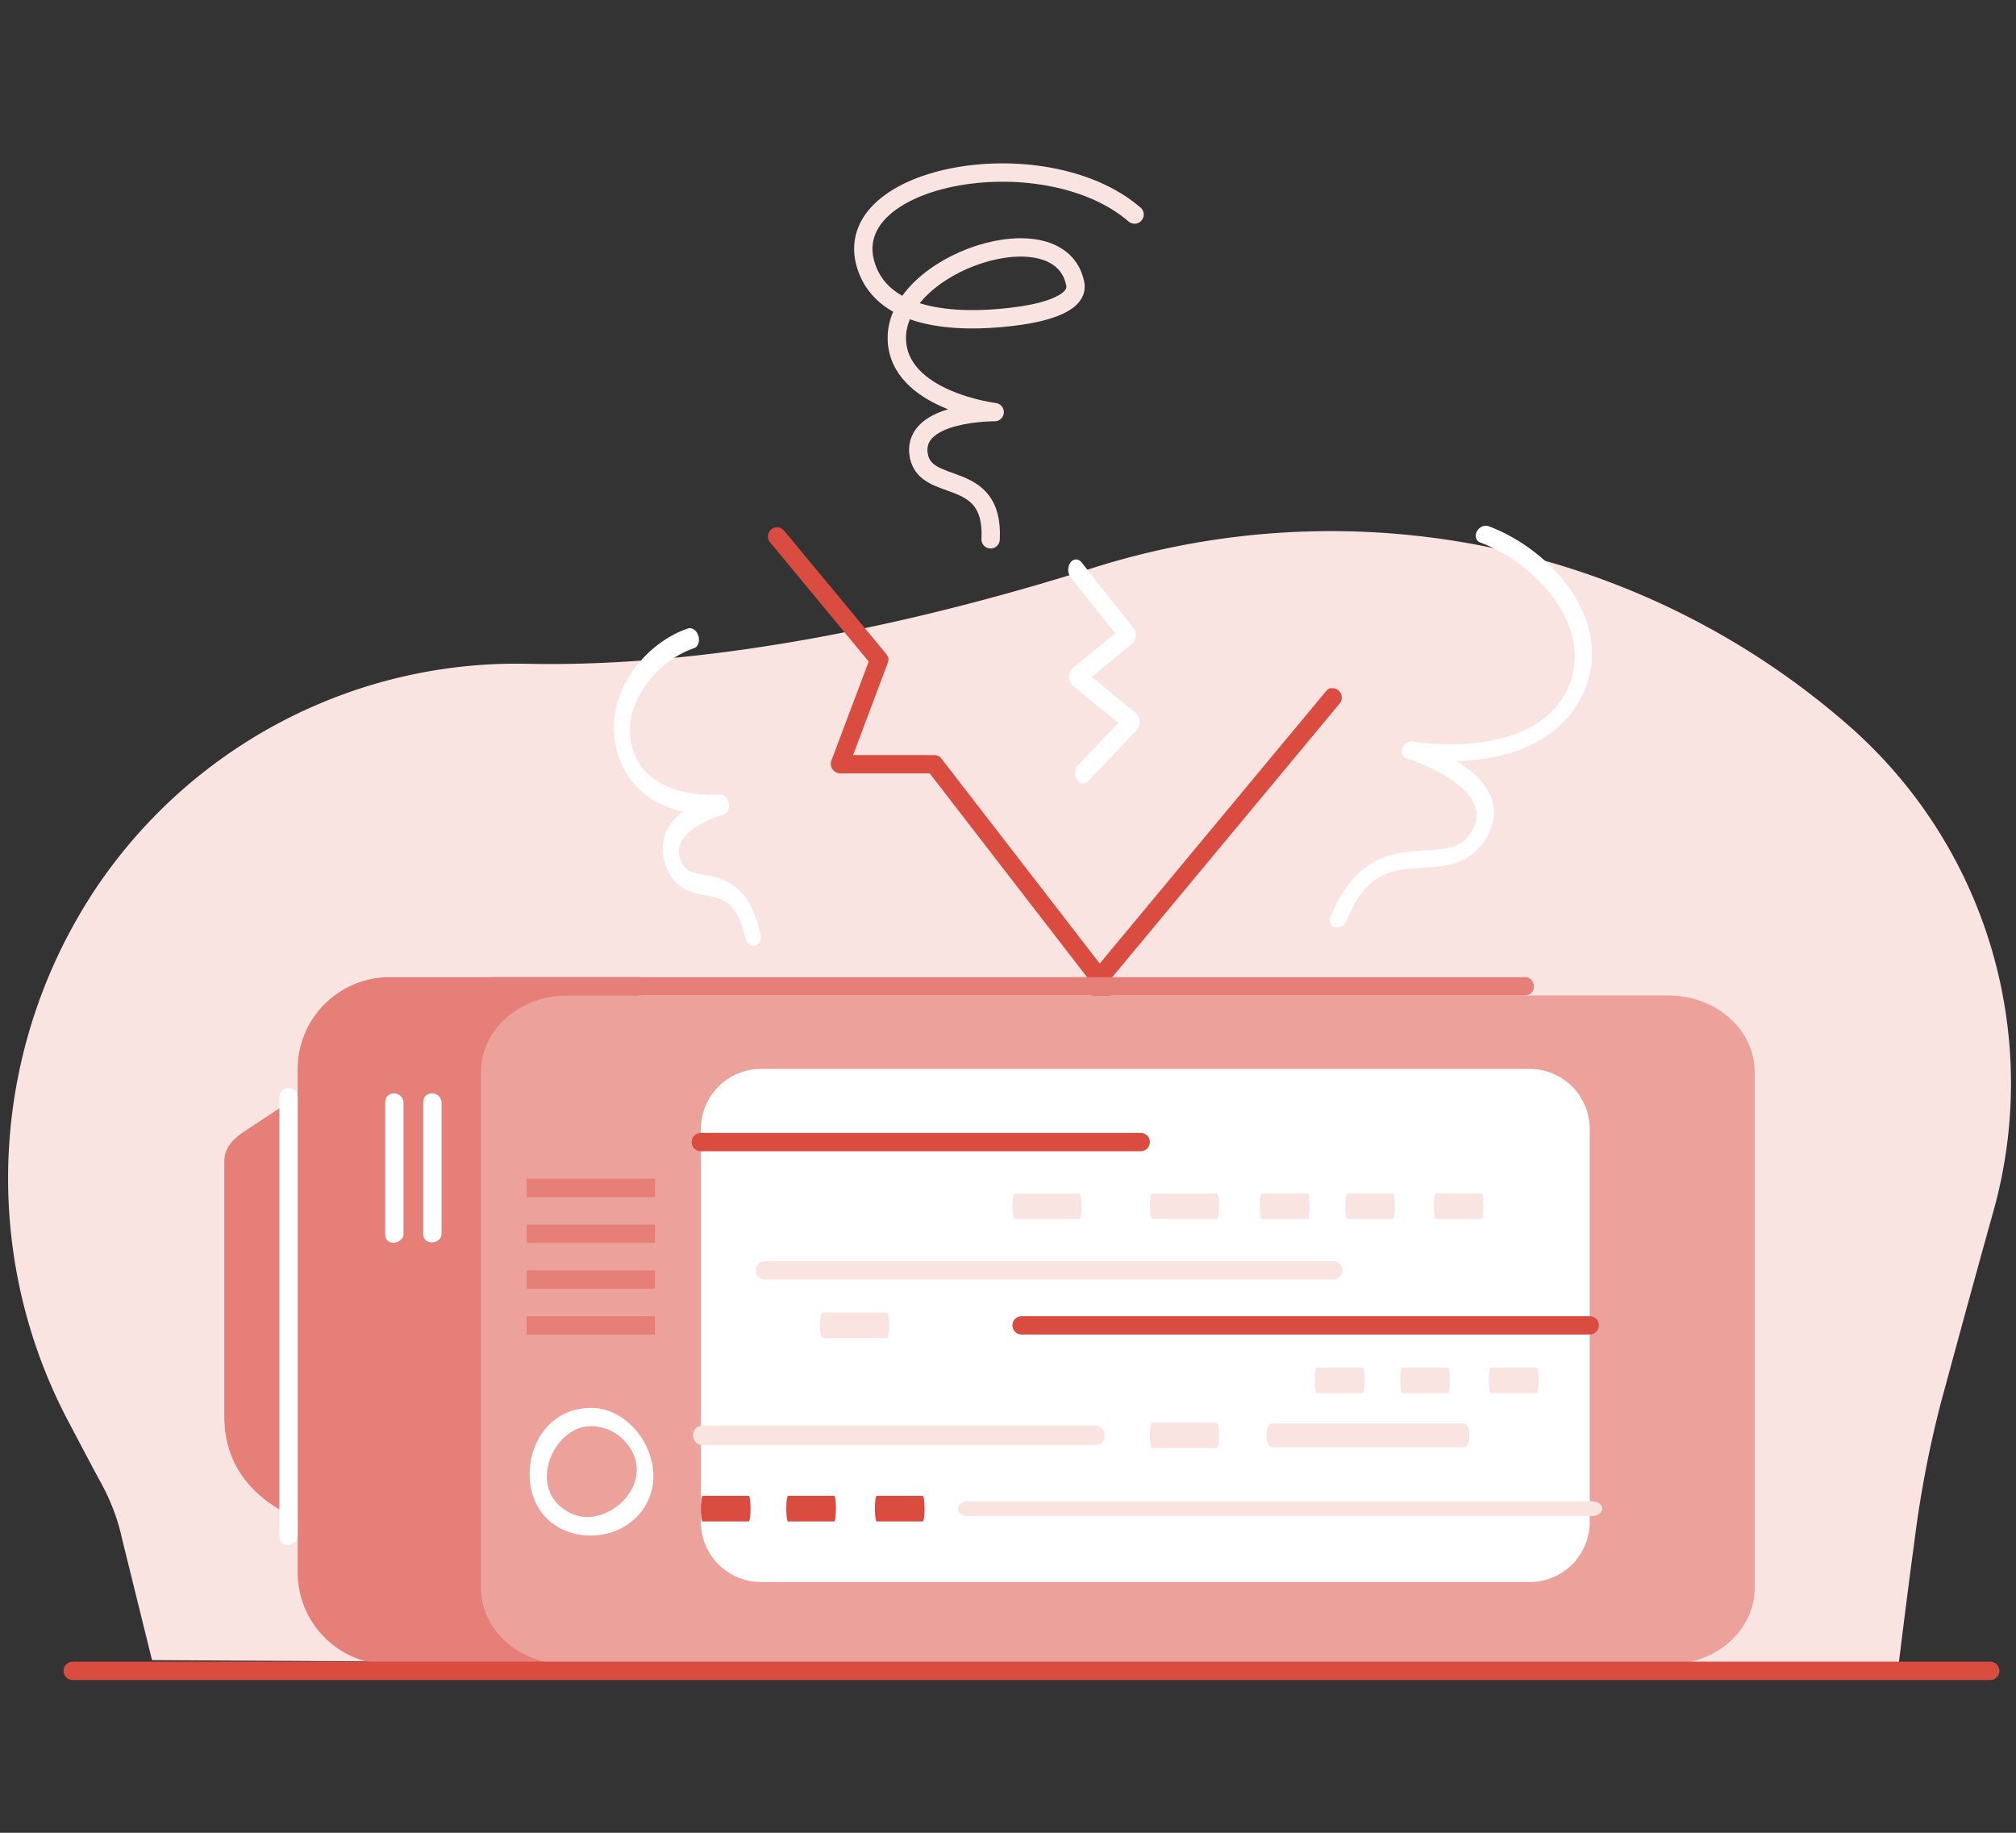 <svg viewBox="0 0 220 200" xmlns="http://www.w3.org/2000/svg" fill-rule="evenodd" clip-rule="evenodd" stroke-linecap="round" stroke-linejoin="round" stroke-miterlimit="1.5"><rect x="0" y="0" width="220" height="200" fill="#333333" stroke="none"/><path fill="none" d="M0 .003h220v200H0z"></path><path d="M16.59 181.159l190.519 1.144s.958-7.863 1.81-14.142a119.305 119.305 0 012.873-15.047c1.49-5.48 3.619-13.343 5.854-21.337 5.215-19.24-1.064-39.78-16.178-52.837-22.564-19.586-53.75-26.007-82.275-16.941C98.758 68.444 76.94 72.84 57.567 72.435c-18.732-.405-36.4 8.733-46.938 24.256-11.707 17.382-12.985 39.816-3.193 58.377 1.49 2.824 2.768 5.266 3.726 7.005.958 1.823 1.703 3.741 2.128 5.73 1.171 4.73 3.3 13.356 3.3 13.356z" fill="#f9e4e2"></path><path d="M84.915 57.538c.246.052.461.169.64.353L96.71 71.36c.333.468.265.652.166.99l-3.78 10.044 8.982.007c.476.095.496.193.661.381l18.255 23.64c.246.365.187.285.21.611v8.2c-.083 1.089-1.909 1.242-2.002 0v-7.858l-17.745-22.982H91.65a1.046 1.046 0 01-.936-1.353L94.8 72.19 83.928 59.045c-.354-.7.115-1.556.987-1.507z" fill="#da4c3f" fill-rule="nonzero"></path><path d="M145.548 75.104c.74.113 1.15.99.672 1.634l-25.563 30.76c-1.37 1.478-2.17-.426-1.538-1.277l25.563-30.761c.334-.361.344-.379.866-.356z" fill="#da4c3f" fill-rule="nonzero"></path><path d="M32.482 165.628s-8-2.556-8-11.02v-27.95c0-1.163.662-2.157 2.107-3.145l5.893-3.885M66.583 181.63h-24.06a10.04 10.04 0 01-7.097-2.94 10.042 10.042 0 01-2.94-7.097v-54.926a10.04 10.04 0 0110.037-10.037H69.82" fill="#e57f78"></path><path d="M182.065 181.63H61.908c-5.203 0-9.422-3.734-9.422-8.339V116.97c0-4.605 4.219-8.339 9.422-8.339h120.157c5.203 0 9.42 3.734 9.42 8.339v56.322c0 4.605-4.217 8.34-9.42 8.34" fill="#eca19a"></path><path d="M173.485 123.2a6.559 6.559 0 00-6.566-6.555H83.045a6.557 6.557 0 00-6.557 6.555v42.883a6.557 6.557 0 006.557 6.556h83.874a6.559 6.559 0 006.566-6.556V123.2z" fill="#fff"></path><path d="M0 0h233.282" fill="none" stroke="#da4c3f" stroke-width="2.23" transform="translate(7.933 182.33) scale(.897)"></path><path d="M43.11 119.315c.517.059.906.482.926.998v14.374c-.037.998-1.946 1.453-2 0v-14.374c.021-.577.327-1.025 1.074-.998zM31.689 118.773c.667.188.753.335.797.98v47.874c-.073 1.063-1.897 1.51-2 0v-47.874c.04-.6.353-1.095 1.203-.98z" fill="#fff" fill-rule="nonzero"></path><path d="M166.694 106.657c.972.314.964 1.855-.211 1.977h-113c-1.085-.113-1.281-1.864 0-2h113l.21.023z" fill="#e57f78" fill-rule="nonzero"></path><path d="M47.26 119.315c.517.059.906.482.925.998v14.374c-.04 1.064-1.951 1.286-2 0v-14.374c.022-.577.328-1.025 1.075-.998zM64.574 153.628c5.312.1 9.249 7.662 4.8 12.012-2.39 2.33-6.523 2.61-9.211.5-4.33-3.41-2.576-12.212 4.051-12.502.12-.01.24-.01.36-.01zm-.155 2c-4.26.08-7.176 7.372-1.88 9.612 3.88 1.64 9.533-3.69 5.646-7.971a5.103 5.103 0 00-3.766-1.64z" fill="#fff" fill-rule="nonzero"></path><path fill="#e57f78" fill-rule="nonzero" d="M71.469 143.629v2h-14v-2zM71.469 138.629v2h-14v-2zM71.469 133.629v2h-14v-2zM71.469 128.629v2h-14v-2z"></path><path d="M592 3707h62" fill="none" stroke="#f9e4e2" stroke-width="2" stroke-linecap="butt" transform="translate(-508.519 -3568.372)"></path><path d="M585 3707h48" fill="none" stroke="#f9e4e2" stroke-width="2.11" stroke-linecap="butt" transform="matrix(.896 0 0 1 -447.579 -3550.372)"></path><path d="M585 3707h48" fill="none" stroke="#da4c3f" stroke-width="2" stroke-linecap="butt" transform="translate(-508.519 -3582.372)"></path><path d="M585 3707h48" fill="none" stroke="#f9e4e2" stroke-width="2.59" stroke-linecap="butt" transform="matrix(.438 0 0 1 -117.458 -3550.372)"></path><path d="M585 3707h48" fill="none" stroke="#f9e4e2" stroke-width="1.63" stroke-linecap="butt" transform="matrix(1.417 0 0 1 -723.27 -3542.372)"></path><path d="M590 3623c-14.751-12.72-49.214-6.27-42.982 9.09 3.507 8.64 16.603 8.36 24.597 7.21 1.984-.29 9.553-1.5 8.822-5.15-2.434-12.19-29.095-3.43-28.759 8.96.266 9.84 15.769 11.74 15.769 11.74s-13.016-.13-12.284 6.61c.741 6.83 12.244 2.08 11.633 13.89" fill="none" stroke="#f9e4e2" stroke-width="2.96" stroke-linecap="butt" transform="translate(-275.618 -2429.36) scale(.677)"></path><path d="M623.344 3646.68l12.997 12.55-12.793 8 13.807 8.65-12.261 9.82" fill="none" stroke="#fff" stroke-width="3.95" stroke-linecap="butt" transform="matrix(.435 0 0 .569 -153.728 -2012.789)"></path><path d="M570.274 3629.24c-8.479.39-18.812 5.92-18.596 13.87.266 9.84 15.769 11.74 15.769 11.74s-13.016-.13-12.284 6.61c.741 6.83 12.244 2.08 11.633 13.89" fill="none" stroke="#fff" stroke-width="2.03" stroke-linecap="butt" transform="matrix(-.834 -.265 -.408 .89 2118.327 -3020.593)"></path><path d="M570.274 3629.24c-8.479.39-18.812 5.92-18.596 13.87.266 9.84 15.769 11.74 15.769 11.74s-13.016-.13-12.284 6.61c.741 6.83 12.244 2.08 11.633 13.89" fill="none" stroke="#fff" stroke-width="3.14" stroke-linecap="butt" transform="matrix(.526 -.141 .186 .693 -899.6 -2364.997)"></path><path d="M592 3707h62" fill="none" stroke="#da4c3f" stroke-width="2" stroke-linecap="butt" transform="translate(-480.519 -3562.372)"></path><path d="M592 3707h36.167" fill="none" stroke="#f9e4e2" stroke-width="2.78" stroke-linecap="butt" transform="matrix(.194 0 0 1 -25.098 -3562.372)"></path><path d="M592 3707h36.167" fill="none" stroke="#f9e4e2" stroke-width="2.78" stroke-linecap="butt" transform="matrix(.194 0 0 1 -4.098 -3575.372)"></path><path d="M592 3707h36.167" fill="none" stroke="#f9e4e2" stroke-width="2.78" stroke-linecap="butt" transform="matrix(.194 0 0 1 10.903 -3575.372)"></path><path d="M592 3707h36.167" fill="none" stroke="#f9e4e2" stroke-width="2.78" stroke-linecap="butt" transform="matrix(.194 0 0 1 10.903 -3550.372)"></path><path d="M592 3707h36.167" fill="none" stroke="#f9e4e2" stroke-width="2.8" stroke-linecap="butt" transform="matrix(.139 0 0 1 61.393 -3556.372)"></path><path d="M592 3707h36.167" fill="none" stroke="#f9e4e2" stroke-width="2.8" stroke-linecap="butt" transform="matrix(.139 0 0 1 55.393 -3575.372)"></path><path d="M592 3707h36.167" fill="none" stroke="#da4c3f" stroke-width="2.8" stroke-linecap="butt" transform="matrix(.139 0 0 1 -5.608 -3542.372)"></path><path d="M592 3707h36.167" fill="none" stroke="#f9e4e2" stroke-width="2.8" stroke-linecap="butt" transform="matrix(.139 0 0 1 70.713 -3556.372)"></path><path d="M592 3707h36.167" fill="none" stroke="#f9e4e2" stroke-width="2.8" stroke-linecap="butt" transform="matrix(.139 0 0 1 64.713 -3575.372)"></path><path d="M592 3707h36.167" fill="none" stroke="#da4c3f" stroke-width="2.8" stroke-linecap="butt" transform="matrix(.139 0 0 1 3.712 -3542.372)"></path><path d="M592 3707h36.167" fill="none" stroke="#f9e4e2" stroke-width="2.8" stroke-linecap="butt" transform="matrix(.139 0 0 1 80.383 -3556.372)"></path><path d="M592 3707h36.167" fill="none" stroke="#f9e4e2" stroke-width="2.8" stroke-linecap="butt" transform="matrix(.139 0 0 1 74.383 -3575.372)"></path><path d="M592 3707h36.167" fill="none" stroke="#da4c3f" stroke-width="2.8" stroke-linecap="butt" transform="matrix(.139 0 0 1 13.383 -3542.372)"></path></svg>
